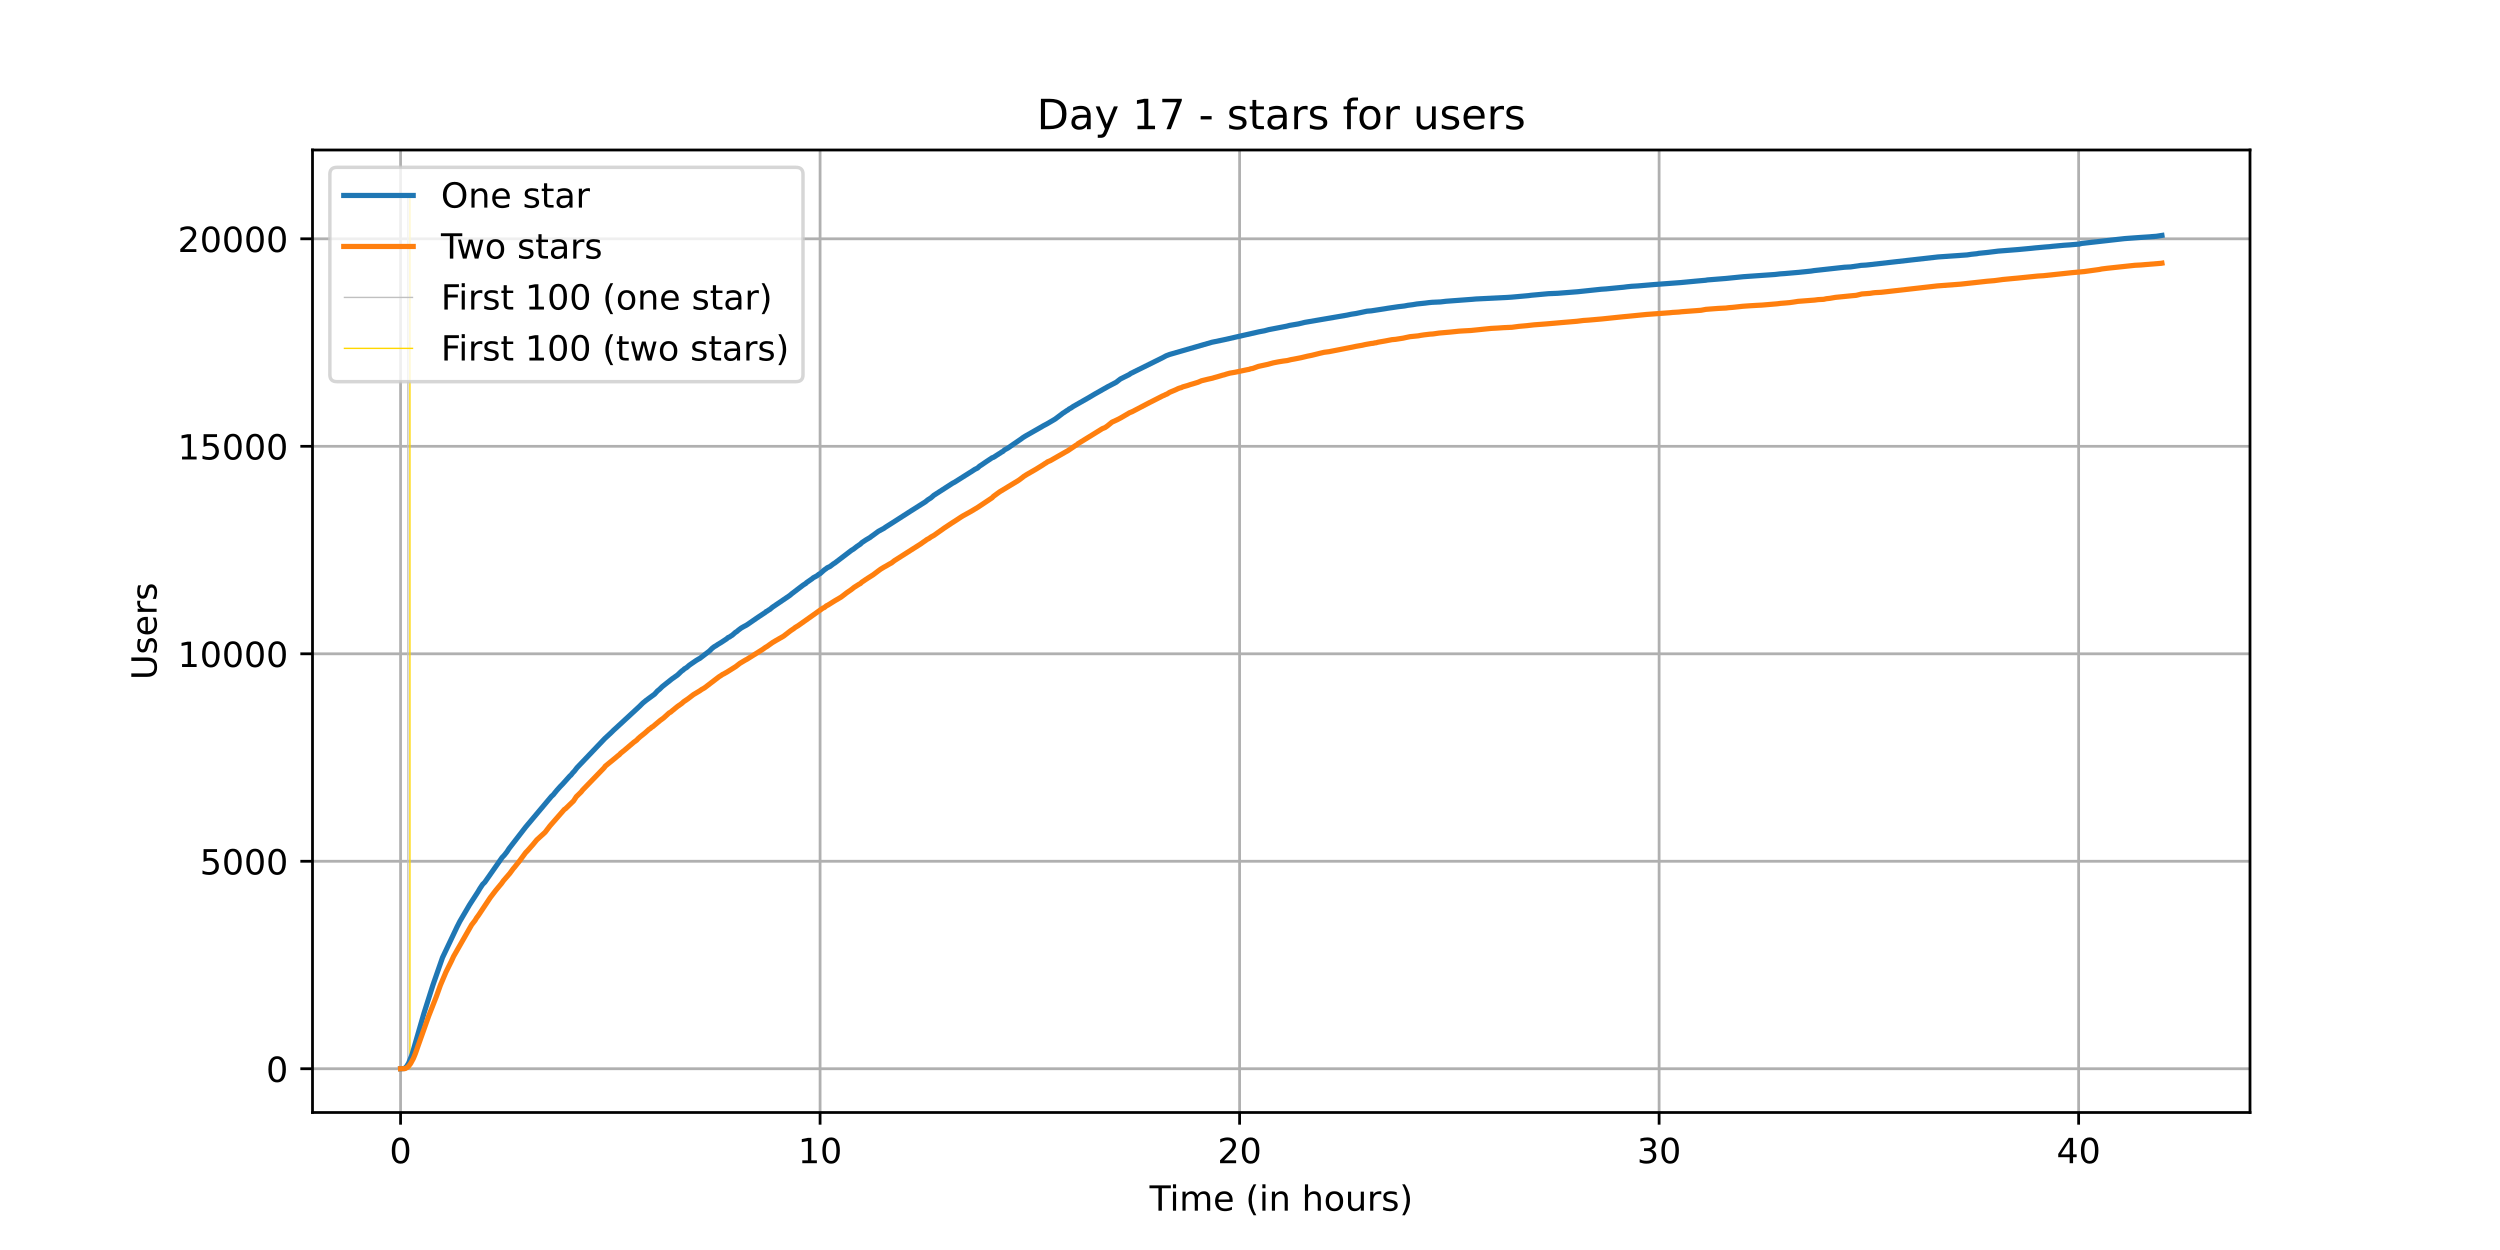 <?xml version="1.0" encoding="utf-8" standalone="no"?>
<!DOCTYPE svg PUBLIC "-//W3C//DTD SVG 1.1//EN"
  "http://www.w3.org/Graphics/SVG/1.1/DTD/svg11.dtd">
<!-- Created with matplotlib (https://matplotlib.org/) -->
<svg height="360pt" version="1.1" viewBox="0 0 720 360" width="720pt" xmlns="http://www.w3.org/2000/svg" xmlns:xlink="http://www.w3.org/1999/xlink">
 <defs>
  <style type="text/css">*{stroke-linecap:butt;stroke-linejoin:round;}</style>
 </defs>
 <g id="figure_1">
  <g id="patch_1">
   <path d="M 0 360 
L 720 360 
L 720 0 
L 0 0 
z
" style="fill:#ffffff;"/>
  </g>
  <g id="axes_1">
   <g id="patch_2">
    <path d="M 90 320.4 
L 648 320.4 
L 648 43.2 
L 90 43.2 
z
" style="fill:#ffffff;"/>
   </g>
   <g id="matplotlib.axis_1">
    <g id="xtick_1">
     <g id="line2d_1">
      <path clip-path="url(#p21f3f05544)" d="M 115.364 320.4 
L 115.364 43.2 
" style="fill:none;stroke:#b0b0b0;stroke-linecap:square;stroke-width:0.8;"/>
     </g>
     <g id="line2d_2">
      <defs>
       <path d="M 0 0 
L 0 3.5 
" id="md03b1f7cbf" style="stroke:#000000;stroke-width:0.8;"/>
      </defs>
      <g>
       <use style="stroke:#000000;stroke-width:0.8;" x="115.364" xlink:href="#md03b1f7cbf" y="320.4"/>
      </g>
     </g>
     <g id="text_1">
      <!-- 0 -->
      <g transform="translate(112.182 334.998)scale(0.1 -0.1)">
       <defs>
        <path d="M 31.781 66.406 
Q 24.172 66.406 20.328 58.906 
Q 16.5 51.422 16.5 36.375 
Q 16.5 21.391 20.328 13.891 
Q 24.172 6.391 31.781 6.391 
Q 39.453 6.391 43.281 13.891 
Q 47.125 21.391 47.125 36.375 
Q 47.125 51.422 43.281 58.906 
Q 39.453 66.406 31.781 66.406 
z
M 31.781 74.219 
Q 44.047 74.219 50.516 64.516 
Q 56.984 54.828 56.984 36.375 
Q 56.984 17.969 50.516 8.266 
Q 44.047 -1.422 31.781 -1.422 
Q 19.531 -1.422 13.062 8.266 
Q 6.594 17.969 6.594 36.375 
Q 6.594 54.828 13.062 64.516 
Q 19.531 74.219 31.781 74.219 
z
" id="DejaVuSans-48"/>
       </defs>
       <use xlink:href="#DejaVuSans-48"/>
      </g>
     </g>
    </g>
    <g id="xtick_2">
     <g id="line2d_3">
      <path clip-path="url(#p21f3f05544)" d="M 236.184 320.4 
L 236.184 43.2 
" style="fill:none;stroke:#b0b0b0;stroke-linecap:square;stroke-width:0.8;"/>
     </g>
     <g id="line2d_4">
      <g>
       <use style="stroke:#000000;stroke-width:0.8;" x="236.184" xlink:href="#md03b1f7cbf" y="320.4"/>
      </g>
     </g>
     <g id="text_2">
      <!-- 10 -->
      <g transform="translate(229.821 334.998)scale(0.1 -0.1)">
       <defs>
        <path d="M 12.406 8.297 
L 28.516 8.297 
L 28.516 63.922 
L 10.984 60.406 
L 10.984 69.391 
L 28.422 72.906 
L 38.281 72.906 
L 38.281 8.297 
L 54.391 8.297 
L 54.391 0 
L 12.406 0 
z
" id="DejaVuSans-49"/>
       </defs>
       <use xlink:href="#DejaVuSans-49"/>
       <use x="63.623" xlink:href="#DejaVuSans-48"/>
      </g>
     </g>
    </g>
    <g id="xtick_3">
     <g id="line2d_5">
      <path clip-path="url(#p21f3f05544)" d="M 357.004 320.4 
L 357.004 43.2 
" style="fill:none;stroke:#b0b0b0;stroke-linecap:square;stroke-width:0.8;"/>
     </g>
     <g id="line2d_6">
      <g>
       <use style="stroke:#000000;stroke-width:0.8;" x="357.004" xlink:href="#md03b1f7cbf" y="320.4"/>
      </g>
     </g>
     <g id="text_3">
      <!-- 20 -->
      <g transform="translate(350.641 334.998)scale(0.1 -0.1)">
       <defs>
        <path d="M 19.188 8.297 
L 53.609 8.297 
L 53.609 0 
L 7.328 0 
L 7.328 8.297 
Q 12.938 14.109 22.625 23.891 
Q 32.328 33.688 34.812 36.531 
Q 39.547 41.844 41.422 45.531 
Q 43.312 49.219 43.312 52.781 
Q 43.312 58.594 39.234 62.25 
Q 35.156 65.922 28.609 65.922 
Q 23.969 65.922 18.812 64.312 
Q 13.672 62.703 7.812 59.422 
L 7.812 69.391 
Q 13.766 71.781 18.938 73 
Q 24.125 74.219 28.422 74.219 
Q 39.75 74.219 46.484 68.547 
Q 53.219 62.891 53.219 53.422 
Q 53.219 48.922 51.531 44.891 
Q 49.859 40.875 45.406 35.406 
Q 44.188 33.984 37.641 27.219 
Q 31.109 20.453 19.188 8.297 
z
" id="DejaVuSans-50"/>
       </defs>
       <use xlink:href="#DejaVuSans-50"/>
       <use x="63.623" xlink:href="#DejaVuSans-48"/>
      </g>
     </g>
    </g>
    <g id="xtick_4">
     <g id="line2d_7">
      <path clip-path="url(#p21f3f05544)" d="M 477.824 320.4 
L 477.824 43.2 
" style="fill:none;stroke:#b0b0b0;stroke-linecap:square;stroke-width:0.8;"/>
     </g>
     <g id="line2d_8">
      <g>
       <use style="stroke:#000000;stroke-width:0.8;" x="477.824" xlink:href="#md03b1f7cbf" y="320.4"/>
      </g>
     </g>
     <g id="text_4">
      <!-- 30 -->
      <g transform="translate(471.461 334.998)scale(0.1 -0.1)">
       <defs>
        <path d="M 40.578 39.312 
Q 47.656 37.797 51.625 33 
Q 55.609 28.219 55.609 21.188 
Q 55.609 10.406 48.188 4.484 
Q 40.766 -1.422 27.094 -1.422 
Q 22.516 -1.422 17.656 -0.516 
Q 12.797 0.391 7.625 2.203 
L 7.625 11.719 
Q 11.719 9.328 16.594 8.109 
Q 21.484 6.891 26.812 6.891 
Q 36.078 6.891 40.938 10.547 
Q 45.797 14.203 45.797 21.188 
Q 45.797 27.641 41.281 31.266 
Q 36.766 34.906 28.719 34.906 
L 20.219 34.906 
L 20.219 43.016 
L 29.109 43.016 
Q 36.375 43.016 40.234 45.922 
Q 44.094 48.828 44.094 54.297 
Q 44.094 59.906 40.109 62.906 
Q 36.141 65.922 28.719 65.922 
Q 24.656 65.922 20.016 65.031 
Q 15.375 64.156 9.812 62.312 
L 9.812 71.094 
Q 15.438 72.656 20.344 73.438 
Q 25.25 74.219 29.594 74.219 
Q 40.828 74.219 47.359 69.109 
Q 53.906 64.016 53.906 55.328 
Q 53.906 49.266 50.438 45.094 
Q 46.969 40.922 40.578 39.312 
z
" id="DejaVuSans-51"/>
       </defs>
       <use xlink:href="#DejaVuSans-51"/>
       <use x="63.623" xlink:href="#DejaVuSans-48"/>
      </g>
     </g>
    </g>
    <g id="xtick_5">
     <g id="line2d_9">
      <path clip-path="url(#p21f3f05544)" d="M 598.644 320.4 
L 598.644 43.2 
" style="fill:none;stroke:#b0b0b0;stroke-linecap:square;stroke-width:0.8;"/>
     </g>
     <g id="line2d_10">
      <g>
       <use style="stroke:#000000;stroke-width:0.8;" x="598.644" xlink:href="#md03b1f7cbf" y="320.4"/>
      </g>
     </g>
     <g id="text_5">
      <!-- 40 -->
      <g transform="translate(592.281 334.998)scale(0.1 -0.1)">
       <defs>
        <path d="M 37.797 64.312 
L 12.891 25.391 
L 37.797 25.391 
z
M 35.203 72.906 
L 47.609 72.906 
L 47.609 25.391 
L 58.016 25.391 
L 58.016 17.188 
L 47.609 17.188 
L 47.609 0 
L 37.797 0 
L 37.797 17.188 
L 4.891 17.188 
L 4.891 26.703 
z
" id="DejaVuSans-52"/>
       </defs>
       <use xlink:href="#DejaVuSans-52"/>
       <use x="63.623" xlink:href="#DejaVuSans-48"/>
      </g>
     </g>
    </g>
    <g id="text_6">
     <!-- Time (in hours) -->
     <g transform="translate(331.072 348.677)scale(0.1 -0.1)">
      <defs>
       <path d="M -0.297 72.906 
L 61.375 72.906 
L 61.375 64.594 
L 35.5 64.594 
L 35.5 0 
L 25.594 0 
L 25.594 64.594 
L -0.297 64.594 
z
" id="DejaVuSans-84"/>
       <path d="M 9.422 54.688 
L 18.406 54.688 
L 18.406 0 
L 9.422 0 
z
M 9.422 75.984 
L 18.406 75.984 
L 18.406 64.594 
L 9.422 64.594 
z
" id="DejaVuSans-105"/>
       <path d="M 52 44.188 
Q 55.375 50.25 60.062 53.125 
Q 64.75 56 71.094 56 
Q 79.641 56 84.281 50.016 
Q 88.922 44.047 88.922 33.016 
L 88.922 0 
L 79.891 0 
L 79.891 32.719 
Q 79.891 40.578 77.094 44.375 
Q 74.312 48.188 68.609 48.188 
Q 61.625 48.188 57.562 43.547 
Q 53.516 38.922 53.516 30.906 
L 53.516 0 
L 44.484 0 
L 44.484 32.719 
Q 44.484 40.625 41.703 44.406 
Q 38.922 48.188 33.109 48.188 
Q 26.219 48.188 22.156 43.531 
Q 18.109 38.875 18.109 30.906 
L 18.109 0 
L 9.078 0 
L 9.078 54.688 
L 18.109 54.688 
L 18.109 46.188 
Q 21.188 51.219 25.484 53.609 
Q 29.781 56 35.688 56 
Q 41.656 56 45.828 52.969 
Q 50 49.953 52 44.188 
z
" id="DejaVuSans-109"/>
       <path d="M 56.203 29.594 
L 56.203 25.203 
L 14.891 25.203 
Q 15.484 15.922 20.484 11.062 
Q 25.484 6.203 34.422 6.203 
Q 39.594 6.203 44.453 7.469 
Q 49.312 8.734 54.109 11.281 
L 54.109 2.781 
Q 49.266 0.734 44.188 -0.344 
Q 39.109 -1.422 33.891 -1.422 
Q 20.797 -1.422 13.156 6.188 
Q 5.516 13.812 5.516 26.812 
Q 5.516 40.234 12.766 48.109 
Q 20.016 56 32.328 56 
Q 43.359 56 49.781 48.891 
Q 56.203 41.797 56.203 29.594 
z
M 47.219 32.234 
Q 47.125 39.594 43.094 43.984 
Q 39.062 48.391 32.422 48.391 
Q 24.906 48.391 20.391 44.141 
Q 15.875 39.891 15.188 32.172 
z
" id="DejaVuSans-101"/>
       <path id="DejaVuSans-32"/>
       <path d="M 31 75.875 
Q 24.469 64.656 21.281 53.656 
Q 18.109 42.672 18.109 31.391 
Q 18.109 20.125 21.312 9.062 
Q 24.516 -2 31 -13.188 
L 23.188 -13.188 
Q 15.875 -1.703 12.234 9.375 
Q 8.594 20.453 8.594 31.391 
Q 8.594 42.281 12.203 53.312 
Q 15.828 64.359 23.188 75.875 
z
" id="DejaVuSans-40"/>
       <path d="M 54.891 33.016 
L 54.891 0 
L 45.906 0 
L 45.906 32.719 
Q 45.906 40.484 42.875 44.328 
Q 39.844 48.188 33.797 48.188 
Q 26.516 48.188 22.312 43.547 
Q 18.109 38.922 18.109 30.906 
L 18.109 0 
L 9.078 0 
L 9.078 54.688 
L 18.109 54.688 
L 18.109 46.188 
Q 21.344 51.125 25.703 53.562 
Q 30.078 56 35.797 56 
Q 45.219 56 50.047 50.172 
Q 54.891 44.344 54.891 33.016 
z
" id="DejaVuSans-110"/>
       <path d="M 54.891 33.016 
L 54.891 0 
L 45.906 0 
L 45.906 32.719 
Q 45.906 40.484 42.875 44.328 
Q 39.844 48.188 33.797 48.188 
Q 26.516 48.188 22.312 43.547 
Q 18.109 38.922 18.109 30.906 
L 18.109 0 
L 9.078 0 
L 9.078 75.984 
L 18.109 75.984 
L 18.109 46.188 
Q 21.344 51.125 25.703 53.562 
Q 30.078 56 35.797 56 
Q 45.219 56 50.047 50.172 
Q 54.891 44.344 54.891 33.016 
z
" id="DejaVuSans-104"/>
       <path d="M 30.609 48.391 
Q 23.391 48.391 19.188 42.75 
Q 14.984 37.109 14.984 27.297 
Q 14.984 17.484 19.156 11.844 
Q 23.344 6.203 30.609 6.203 
Q 37.797 6.203 41.984 11.859 
Q 46.188 17.531 46.188 27.297 
Q 46.188 37.016 41.984 42.703 
Q 37.797 48.391 30.609 48.391 
z
M 30.609 56 
Q 42.328 56 49.016 48.375 
Q 55.719 40.766 55.719 27.297 
Q 55.719 13.875 49.016 6.219 
Q 42.328 -1.422 30.609 -1.422 
Q 18.844 -1.422 12.172 6.219 
Q 5.516 13.875 5.516 27.297 
Q 5.516 40.766 12.172 48.375 
Q 18.844 56 30.609 56 
z
" id="DejaVuSans-111"/>
       <path d="M 8.5 21.578 
L 8.5 54.688 
L 17.484 54.688 
L 17.484 21.922 
Q 17.484 14.156 20.5 10.266 
Q 23.531 6.391 29.594 6.391 
Q 36.859 6.391 41.078 11.031 
Q 45.312 15.672 45.312 23.688 
L 45.312 54.688 
L 54.297 54.688 
L 54.297 0 
L 45.312 0 
L 45.312 8.406 
Q 42.047 3.422 37.719 1 
Q 33.406 -1.422 27.688 -1.422 
Q 18.266 -1.422 13.375 4.438 
Q 8.5 10.297 8.5 21.578 
z
M 31.109 56 
z
" id="DejaVuSans-117"/>
       <path d="M 41.109 46.297 
Q 39.594 47.172 37.812 47.578 
Q 36.031 48 33.891 48 
Q 26.266 48 22.188 43.047 
Q 18.109 38.094 18.109 28.812 
L 18.109 0 
L 9.078 0 
L 9.078 54.688 
L 18.109 54.688 
L 18.109 46.188 
Q 20.953 51.172 25.484 53.578 
Q 30.031 56 36.531 56 
Q 37.453 56 38.578 55.875 
Q 39.703 55.766 41.062 55.516 
z
" id="DejaVuSans-114"/>
       <path d="M 44.281 53.078 
L 44.281 44.578 
Q 40.484 46.531 36.375 47.5 
Q 32.281 48.484 27.875 48.484 
Q 21.188 48.484 17.844 46.438 
Q 14.5 44.391 14.5 40.281 
Q 14.5 37.156 16.891 35.375 
Q 19.281 33.594 26.516 31.984 
L 29.594 31.297 
Q 39.156 29.25 43.188 25.516 
Q 47.219 21.781 47.219 15.094 
Q 47.219 7.469 41.188 3.016 
Q 35.156 -1.422 24.609 -1.422 
Q 20.219 -1.422 15.453 -0.562 
Q 10.688 0.297 5.422 2 
L 5.422 11.281 
Q 10.406 8.688 15.234 7.391 
Q 20.062 6.109 24.812 6.109 
Q 31.156 6.109 34.562 8.281 
Q 37.984 10.453 37.984 14.406 
Q 37.984 18.062 35.516 20.016 
Q 33.062 21.969 24.703 23.781 
L 21.578 24.516 
Q 13.234 26.266 9.516 29.906 
Q 5.812 33.547 5.812 39.891 
Q 5.812 47.609 11.281 51.797 
Q 16.75 56 26.812 56 
Q 31.781 56 36.172 55.266 
Q 40.578 54.547 44.281 53.078 
z
" id="DejaVuSans-115"/>
       <path d="M 8.016 75.875 
L 15.828 75.875 
Q 23.141 64.359 26.781 53.312 
Q 30.422 42.281 30.422 31.391 
Q 30.422 20.453 26.781 9.375 
Q 23.141 -1.703 15.828 -13.188 
L 8.016 -13.188 
Q 14.5 -2 17.703 9.062 
Q 20.906 20.125 20.906 31.391 
Q 20.906 42.672 17.703 53.656 
Q 14.5 64.656 8.016 75.875 
z
" id="DejaVuSans-41"/>
      </defs>
      <use xlink:href="#DejaVuSans-84"/>
      <use x="57.959" xlink:href="#DejaVuSans-105"/>
      <use x="85.742" xlink:href="#DejaVuSans-109"/>
      <use x="183.154" xlink:href="#DejaVuSans-101"/>
      <use x="244.678" xlink:href="#DejaVuSans-32"/>
      <use x="276.465" xlink:href="#DejaVuSans-40"/>
      <use x="315.479" xlink:href="#DejaVuSans-105"/>
      <use x="343.262" xlink:href="#DejaVuSans-110"/>
      <use x="406.641" xlink:href="#DejaVuSans-32"/>
      <use x="438.428" xlink:href="#DejaVuSans-104"/>
      <use x="501.807" xlink:href="#DejaVuSans-111"/>
      <use x="562.988" xlink:href="#DejaVuSans-117"/>
      <use x="626.367" xlink:href="#DejaVuSans-114"/>
      <use x="667.48" xlink:href="#DejaVuSans-115"/>
      <use x="719.58" xlink:href="#DejaVuSans-41"/>
     </g>
    </g>
   </g>
   <g id="matplotlib.axis_2">
    <g id="ytick_1">
     <g id="line2d_11">
      <path clip-path="url(#p21f3f05544)" d="M 90 307.8 
L 648 307.8 
" style="fill:none;stroke:#b0b0b0;stroke-linecap:square;stroke-width:0.8;"/>
     </g>
     <g id="line2d_12">
      <defs>
       <path d="M 0 0 
L -3.5 0 
" id="m6886c60eb1" style="stroke:#000000;stroke-width:0.8;"/>
      </defs>
      <g>
       <use style="stroke:#000000;stroke-width:0.8;" x="90" xlink:href="#m6886c60eb1" y="307.8"/>
      </g>
     </g>
     <g id="text_7">
      <!-- 0 -->
      <g transform="translate(76.638 311.599)scale(0.1 -0.1)">
       <use xlink:href="#DejaVuSans-48"/>
      </g>
     </g>
    </g>
    <g id="ytick_2">
     <g id="line2d_13">
      <path clip-path="url(#p21f3f05544)" d="M 90 248.045 
L 648 248.045 
" style="fill:none;stroke:#b0b0b0;stroke-linecap:square;stroke-width:0.8;"/>
     </g>
     <g id="line2d_14">
      <g>
       <use style="stroke:#000000;stroke-width:0.8;" x="90" xlink:href="#m6886c60eb1" y="248.045"/>
      </g>
     </g>
     <g id="text_8">
      <!-- 5000 -->
      <g transform="translate(57.55 251.844)scale(0.1 -0.1)">
       <defs>
        <path d="M 10.797 72.906 
L 49.516 72.906 
L 49.516 64.594 
L 19.828 64.594 
L 19.828 46.734 
Q 21.969 47.469 24.109 47.828 
Q 26.266 48.188 28.422 48.188 
Q 40.625 48.188 47.75 41.5 
Q 54.891 34.812 54.891 23.391 
Q 54.891 11.625 47.562 5.094 
Q 40.234 -1.422 26.906 -1.422 
Q 22.312 -1.422 17.547 -0.641 
Q 12.797 0.141 7.719 1.703 
L 7.719 11.625 
Q 12.109 9.234 16.797 8.062 
Q 21.484 6.891 26.703 6.891 
Q 35.156 6.891 40.078 11.328 
Q 45.016 15.766 45.016 23.391 
Q 45.016 31 40.078 35.438 
Q 35.156 39.891 26.703 39.891 
Q 22.75 39.891 18.812 39.016 
Q 14.891 38.141 10.797 36.281 
z
" id="DejaVuSans-53"/>
       </defs>
       <use xlink:href="#DejaVuSans-53"/>
       <use x="63.623" xlink:href="#DejaVuSans-48"/>
       <use x="127.246" xlink:href="#DejaVuSans-48"/>
       <use x="190.869" xlink:href="#DejaVuSans-48"/>
      </g>
     </g>
    </g>
    <g id="ytick_3">
     <g id="line2d_15">
      <path clip-path="url(#p21f3f05544)" d="M 90 188.29 
L 648 188.29 
" style="fill:none;stroke:#b0b0b0;stroke-linecap:square;stroke-width:0.8;"/>
     </g>
     <g id="line2d_16">
      <g>
       <use style="stroke:#000000;stroke-width:0.8;" x="90" xlink:href="#m6886c60eb1" y="188.29"/>
      </g>
     </g>
     <g id="text_9">
      <!-- 10000 -->
      <g transform="translate(51.188 192.089)scale(0.1 -0.1)">
       <use xlink:href="#DejaVuSans-49"/>
       <use x="63.623" xlink:href="#DejaVuSans-48"/>
       <use x="127.246" xlink:href="#DejaVuSans-48"/>
       <use x="190.869" xlink:href="#DejaVuSans-48"/>
       <use x="254.492" xlink:href="#DejaVuSans-48"/>
      </g>
     </g>
    </g>
    <g id="ytick_4">
     <g id="line2d_17">
      <path clip-path="url(#p21f3f05544)" d="M 90 128.535 
L 648 128.535 
" style="fill:none;stroke:#b0b0b0;stroke-linecap:square;stroke-width:0.8;"/>
     </g>
     <g id="line2d_18">
      <g>
       <use style="stroke:#000000;stroke-width:0.8;" x="90" xlink:href="#m6886c60eb1" y="128.535"/>
      </g>
     </g>
     <g id="text_10">
      <!-- 15000 -->
      <g transform="translate(51.188 132.334)scale(0.1 -0.1)">
       <use xlink:href="#DejaVuSans-49"/>
       <use x="63.623" xlink:href="#DejaVuSans-53"/>
       <use x="127.246" xlink:href="#DejaVuSans-48"/>
       <use x="190.869" xlink:href="#DejaVuSans-48"/>
       <use x="254.492" xlink:href="#DejaVuSans-48"/>
      </g>
     </g>
    </g>
    <g id="ytick_5">
     <g id="line2d_19">
      <path clip-path="url(#p21f3f05544)" d="M 90 68.78 
L 648 68.78 
" style="fill:none;stroke:#b0b0b0;stroke-linecap:square;stroke-width:0.8;"/>
     </g>
     <g id="line2d_20">
      <g>
       <use style="stroke:#000000;stroke-width:0.8;" x="90" xlink:href="#m6886c60eb1" y="68.78"/>
      </g>
     </g>
     <g id="text_11">
      <!-- 20000 -->
      <g transform="translate(51.188 72.579)scale(0.1 -0.1)">
       <use xlink:href="#DejaVuSans-50"/>
       <use x="63.623" xlink:href="#DejaVuSans-48"/>
       <use x="127.246" xlink:href="#DejaVuSans-48"/>
       <use x="190.869" xlink:href="#DejaVuSans-48"/>
       <use x="254.492" xlink:href="#DejaVuSans-48"/>
      </g>
     </g>
    </g>
    <g id="text_12">
     <!-- Users -->
     <g transform="translate(45.108 195.801)rotate(-90)scale(0.1 -0.1)">
      <defs>
       <path d="M 8.688 72.906 
L 18.609 72.906 
L 18.609 28.609 
Q 18.609 16.891 22.844 11.734 
Q 27.094 6.594 36.625 6.594 
Q 46.094 6.594 50.344 11.734 
Q 54.594 16.891 54.594 28.609 
L 54.594 72.906 
L 64.5 72.906 
L 64.5 27.391 
Q 64.5 13.141 57.438 5.859 
Q 50.391 -1.422 36.625 -1.422 
Q 22.797 -1.422 15.734 5.859 
Q 8.688 13.141 8.688 27.391 
z
" id="DejaVuSans-85"/>
      </defs>
      <use xlink:href="#DejaVuSans-85"/>
      <use x="73.193" xlink:href="#DejaVuSans-115"/>
      <use x="125.293" xlink:href="#DejaVuSans-101"/>
      <use x="186.816" xlink:href="#DejaVuSans-114"/>
      <use x="227.93" xlink:href="#DejaVuSans-115"/>
     </g>
    </g>
   </g>
   <g id="LineCollection_1">
    <path clip-path="url(#p21f3f05544)" d="M 117.461 307.8 
L 117.461 55.8 
" style="fill:none;stroke:#c0c0c0;stroke-width:0.4;"/>
   </g>
   <g id="LineCollection_2">
    <path clip-path="url(#p21f3f05544)" d="M 118.059 307.8 
L 118.059 55.8 
" style="fill:none;stroke:#ffd700;stroke-width:0.4;"/>
   </g>
   <g id="line2d_21">
    <path clip-path="url(#p21f3f05544)" d="M 115.364 307.8 
L 116.464 307.74 
L 117.062 307.179 
L 117.663 306.222 
L 118.659 303.737 
L 122.052 291.977 
L 122.65 290.089 
L 124.647 283.802 
L 127.442 275.783 
L 131.631 266.94 
L 132.429 265.374 
L 133.228 264 
L 135.225 260.594 
L 137.618 256.901 
L 138.215 255.885 
L 139.018 254.678 
L 139.615 254.092 
L 144.612 246.946 
L 145.21 246.324 
L 146.012 245.308 
L 146.609 244.376 
L 151.405 238.173 
L 158.795 229.378 
L 159.396 228.828 
L 159.792 228.314 
L 160.393 227.585 
L 161.389 226.473 
L 161.99 225.864 
L 164.185 223.414 
L 164.383 223.294 
L 164.98 222.53 
L 165.38 222.135 
L 166.179 221.095 
L 174.163 212.718 
L 175.958 211.057 
L 176.757 210.268 
L 177.354 209.73 
L 184.14 203.468 
L 185.137 202.476 
L 186.134 201.663 
L 188.53 199.906 
L 189.326 199.01 
L 189.926 198.532 
L 190.725 197.755 
L 193.521 195.532 
L 195.118 194.409 
L 195.716 193.835 
L 196.115 193.453 
L 196.514 193.118 
L 196.712 193.011 
L 197.112 192.616 
L 197.713 192.282 
L 198.511 191.588 
L 199.109 191.17 
L 200.505 190.214 
L 201.304 189.736 
L 201.502 189.652 
L 201.901 189.342 
L 204.297 187.513 
L 205.096 186.712 
L 205.693 186.258 
L 206.291 185.912 
L 206.69 185.625 
L 207.69 185.027 
L 209.284 183.976 
L 209.684 183.617 
L 210.083 183.462 
L 210.483 183.175 
L 210.882 182.936 
L 211.879 182.052 
L 212.08 181.98 
L 212.677 181.466 
L 213.476 180.868 
L 214.275 180.414 
L 214.872 180.104 
L 215.272 179.853 
L 217.866 178.06 
L 218.467 177.654 
L 220.46 176.339 
L 220.662 176.112 
L 220.86 176.064 
L 221.46 175.634 
L 221.658 175.562 
L 222.457 174.881 
L 223.655 174.068 
L 227.444 171.499 
L 228.045 170.985 
L 231.237 168.559 
L 231.834 168.165 
L 232.035 168.069 
L 232.233 167.83 
L 233.834 166.718 
L 234.234 166.384 
L 235.23 165.858 
L 235.828 165.392 
L 236.227 165.177 
L 237.425 164.113 
L 237.825 163.85 
L 238.224 163.528 
L 239.023 163.157 
L 240.02 162.392 
L 240.419 162.153 
L 244.01 159.416 
L 245.208 158.496 
L 245.809 158.138 
L 246.806 157.361 
L 247.802 156.692 
L 248.202 156.285 
L 249.4 155.484 
L 250.598 154.779 
L 250.997 154.457 
L 251.397 154.182 
L 252.991 153.011 
L 254.589 152.15 
L 254.988 151.851 
L 256.183 151.098 
L 256.783 150.716 
L 262.371 147.131 
L 266.56 144.49 
L 267.161 143.988 
L 268.157 143.342 
L 268.956 142.637 
L 274.343 139.171 
L 274.94 138.861 
L 279.333 136.088 
L 279.732 135.849 
L 280.729 135.192 
L 281.528 134.797 
L 282.125 134.248 
L 282.726 133.865 
L 284.122 132.909 
L 285.119 132.252 
L 285.72 131.845 
L 286.119 131.714 
L 287.717 130.686 
L 288.119 130.447 
L 288.519 130.148 
L 288.717 130.101 
L 289.318 129.563 
L 290.314 129.025 
L 291.912 127.902 
L 292.311 127.639 
L 292.711 127.364 
L 294.107 126.408 
L 294.506 126.097 
L 295.107 125.715 
L 295.506 125.476 
L 300.094 122.858 
L 300.493 122.619 
L 301.494 122.093 
L 303.494 120.922 
L 303.89 120.683 
L 305.689 119.333 
L 306.088 119.01 
L 306.487 118.771 
L 307.283 118.221 
L 307.484 118.138 
L 307.884 117.803 
L 308.481 117.48 
L 309.082 117.062 
L 313.471 114.564 
L 315.267 113.501 
L 319.059 111.349 
L 320.459 110.62 
L 321.456 110.095 
L 322.654 109.162 
L 325.258 107.848 
L 325.658 107.549 
L 326.057 107.37 
L 326.856 106.963 
L 334.84 103.008 
L 335.84 102.47 
L 336.84 102.087 
L 349.013 98.574 
L 352.406 97.869 
L 362.585 95.562 
L 364.179 95.263 
L 365.377 94.941 
L 370.566 93.937 
L 371.364 93.722 
L 372.361 93.554 
L 373.959 93.28 
L 375.754 92.849 
L 387.927 90.758 
L 388.924 90.543 
L 389.323 90.471 
L 390.521 90.292 
L 393.713 89.623 
L 394.911 89.527 
L 398.703 88.941 
L 399.7 88.774 
L 402.694 88.332 
L 404.489 88.117 
L 405.486 87.925 
L 406.882 87.746 
L 408.08 87.543 
L 410.473 87.292 
L 411.473 87.161 
L 412.47 87.065 
L 414.863 86.957 
L 416.46 86.766 
L 422.847 86.288 
L 423.844 86.216 
L 425.042 86.109 
L 434.02 85.667 
L 435.419 85.571 
L 436.614 85.464 
L 440.208 85.141 
L 441.004 85.033 
L 442.202 84.926 
L 445.994 84.579 
L 448.588 84.472 
L 454.374 84.018 
L 461.16 83.3 
L 462.557 83.205 
L 466.745 82.799 
L 467.544 82.727 
L 468.544 82.595 
L 469.94 82.452 
L 471.736 82.344 
L 475.528 82.022 
L 476.525 81.938 
L 484.113 81.376 
L 488.503 80.958 
L 491.298 80.707 
L 491.694 80.623 
L 497.084 80.193 
L 502.071 79.691 
L 511.25 79.046 
L 512.647 78.879 
L 514.046 78.783 
L 517.04 78.52 
L 518.036 78.436 
L 519.433 78.293 
L 521.628 78.066 
L 522.426 77.934 
L 531.206 76.966 
L 533.001 76.871 
L 535.995 76.429 
L 537.395 76.345 
L 538.19 76.261 
L 558.149 74.003 
L 566.529 73.417 
L 567.727 73.238 
L 569.325 73.07 
L 569.922 72.951 
L 572.318 72.712 
L 575.517 72.317 
L 581.306 71.863 
L 585.098 71.505 
L 586.098 71.397 
L 589.293 71.11 
L 590.29 71.039 
L 591.089 70.943 
L 594.482 70.632 
L 596.079 70.525 
L 598.875 70.286 
L 599.476 70.118 
L 611.857 68.72 
L 613.253 68.613 
L 621.039 68.051 
L 622.636 67.8 
L 622.636 67.8 
" style="fill:none;stroke:#1f77b4;stroke-linecap:square;stroke-width:1.5;"/>
   </g>
   <g id="line2d_22">
    <path clip-path="url(#p21f3f05544)" d="M 115.364 307.8 
L 116.662 307.752 
L 117.263 307.43 
L 117.663 307.071 
L 118.26 306.294 
L 119.059 304.824 
L 119.656 303.354 
L 120.455 301.072 
L 123.449 292.646 
L 125.647 287.053 
L 126.842 283.719 
L 128.439 279.954 
L 130.037 276.739 
L 130.634 275.437 
L 135.822 266.366 
L 136.819 265.075 
L 137.219 264.394 
L 137.816 263.581 
L 141.216 258.478 
L 142.813 256.387 
L 144.015 254.941 
L 144.411 254.475 
L 145.012 253.626 
L 146.807 251.559 
L 147.811 250.184 
L 148.21 249.73 
L 149.606 247.973 
L 151.405 245.535 
L 152.002 244.926 
L 153.6 243.097 
L 154.597 241.878 
L 156.993 239.691 
L 158.396 237.851 
L 162.587 233.058 
L 162.785 232.987 
L 165.182 230.668 
L 165.98 229.437 
L 167.377 228.075 
L 167.776 227.549 
L 173.961 221.155 
L 174.361 220.617 
L 177.354 218.179 
L 177.952 217.666 
L 178.351 217.379 
L 178.75 216.937 
L 179.949 215.969 
L 182.543 213.758 
L 183.342 213.184 
L 183.741 212.754 
L 184.338 212.216 
L 185.335 211.427 
L 185.735 211.104 
L 186.933 210.029 
L 187.332 209.778 
L 187.731 209.395 
L 187.929 209.336 
L 190.124 207.495 
L 191.124 206.766 
L 192.719 205.308 
L 193.121 205.105 
L 193.521 204.758 
L 195.118 203.456 
L 196.316 202.619 
L 196.914 202.081 
L 198.112 201.269 
L 199.706 200.05 
L 201.502 198.974 
L 202.102 198.556 
L 202.901 198.102 
L 207.089 194.899 
L 207.69 194.528 
L 208.086 194.242 
L 208.486 194.062 
L 208.885 193.823 
L 209.284 193.608 
L 211.879 191.983 
L 213.077 191.051 
L 214.674 190.095 
L 215.074 189.891 
L 219.661 187.011 
L 220.46 186.438 
L 220.86 186.211 
L 222.457 185.075 
L 223.454 184.478 
L 225.649 183.223 
L 227.646 181.681 
L 228.642 181.012 
L 229.042 180.689 
L 229.841 180.211 
L 237.026 175.12 
L 237.425 174.965 
L 238.023 174.463 
L 238.422 174.283 
L 238.822 174.032 
L 240.419 173.029 
L 242.215 171.977 
L 242.812 171.523 
L 243.413 171.057 
L 243.812 170.746 
L 245.208 169.778 
L 246.007 169.144 
L 247.403 168.26 
L 247.802 168.057 
L 248.202 167.663 
L 248.803 167.268 
L 249.199 166.993 
L 249.997 166.467 
L 251.397 165.583 
L 251.994 165.141 
L 252.991 164.388 
L 253.592 163.946 
L 254.589 163.336 
L 255.186 163.014 
L 256.183 162.428 
L 256.783 162.105 
L 257.582 161.472 
L 262.371 158.424 
L 265.164 156.656 
L 265.962 156.082 
L 266.362 155.819 
L 266.959 155.377 
L 267.557 155.066 
L 268.157 154.636 
L 268.956 154.194 
L 271.946 152.078 
L 274.145 150.62 
L 275.141 149.987 
L 276.739 148.935 
L 277.336 148.565 
L 279.732 147.238 
L 281.726 146.031 
L 285.72 143.366 
L 286.119 142.948 
L 287.317 142.064 
L 287.915 141.633 
L 293.308 138.371 
L 293.909 137.94 
L 294.905 137.164 
L 295.704 136.662 
L 298.299 135.168 
L 299.497 134.427 
L 300.295 133.937 
L 300.893 133.531 
L 301.292 133.303 
L 301.692 133.005 
L 302.494 132.67 
L 306.887 130.16 
L 307.484 129.838 
L 309.88 128.224 
L 310.078 128.153 
L 310.478 127.77 
L 313.27 126.049 
L 314.67 125.189 
L 317.465 123.456 
L 318.261 123.133 
L 318.861 122.715 
L 319.261 122.392 
L 320.258 121.58 
L 321.855 120.839 
L 322.855 120.313 
L 324.859 119.141 
L 325.258 118.891 
L 326.057 118.568 
L 331.047 115.951 
L 331.846 115.556 
L 334.84 114.026 
L 335.239 113.871 
L 335.84 113.56 
L 336.038 113.525 
L 336.84 112.999 
L 338.24 112.413 
L 338.837 112.15 
L 339.236 111.947 
L 339.834 111.72 
L 340.233 111.636 
L 340.632 111.421 
L 342.029 111.027 
L 342.827 110.752 
L 343.626 110.525 
L 345.022 110.095 
L 346.022 109.664 
L 347.818 109.222 
L 349.214 108.911 
L 349.613 108.78 
L 350.61 108.505 
L 352.208 108.027 
L 352.607 107.943 
L 353.204 107.74 
L 354.201 107.465 
L 355.601 107.226 
L 356.198 107.107 
L 359.192 106.473 
L 359.789 106.366 
L 360.189 106.211 
L 360.789 106.115 
L 362.383 105.529 
L 365.179 104.92 
L 365.776 104.752 
L 366.773 104.49 
L 368.173 104.215 
L 369.569 103.988 
L 370.767 103.832 
L 371.764 103.581 
L 372.563 103.438 
L 374.757 103.008 
L 375.157 102.912 
L 376.553 102.577 
L 377.751 102.338 
L 379.345 101.944 
L 379.946 101.789 
L 381.342 101.466 
L 382.738 101.287 
L 389.524 99.96 
L 390.521 99.745 
L 392.317 99.434 
L 393.115 99.243 
L 394.911 98.92 
L 395.508 98.861 
L 395.908 98.753 
L 396.307 98.717 
L 396.908 98.55 
L 398.901 98.203 
L 400.898 97.821 
L 401.895 97.737 
L 403.093 97.546 
L 404.09 97.391 
L 404.889 97.211 
L 406.083 96.96 
L 408.48 96.721 
L 409.077 96.602 
L 410.077 96.447 
L 411.873 96.231 
L 412.668 96.184 
L 413.269 96.1 
L 414.467 95.921 
L 417.857 95.622 
L 420.253 95.371 
L 421.85 95.275 
L 423.646 95.18 
L 429.432 94.582 
L 431.227 94.487 
L 433.023 94.367 
L 435.419 94.26 
L 437.413 93.997 
L 438.611 93.889 
L 439.809 93.781 
L 441.802 93.554 
L 444.199 93.375 
L 445.397 93.28 
L 448.588 93.005 
L 449.787 92.897 
L 454.176 92.527 
L 455.972 92.3 
L 457.569 92.192 
L 461.358 91.857 
L 467.544 91.212 
L 468.742 91.104 
L 474.128 90.567 
L 480.915 90.065 
L 481.713 89.981 
L 483.516 89.873 
L 484.314 89.778 
L 489.899 89.36 
L 491.298 89.097 
L 492.493 89.001 
L 494.889 88.822 
L 497.084 88.714 
L 497.883 88.607 
L 498.88 88.535 
L 499.679 88.451 
L 501.873 88.212 
L 502.672 88.153 
L 504.068 88.057 
L 505.864 87.949 
L 507.461 87.866 
L 508.458 87.782 
L 511.851 87.495 
L 512.848 87.364 
L 514.244 87.256 
L 515.442 87.149 
L 516.64 86.981 
L 517.835 86.79 
L 522.624 86.42 
L 523.624 86.288 
L 525.219 86.205 
L 526.017 86.025 
L 527.017 85.918 
L 528.612 85.643 
L 533.401 85.165 
L 534.599 85.057 
L 536.196 84.663 
L 538.589 84.484 
L 539.388 84.352 
L 539.985 84.28 
L 541.784 84.185 
L 557.947 82.344 
L 564.733 81.83 
L 572.318 80.994 
L 574.318 80.827 
L 576.715 80.504 
L 579.708 80.217 
L 580.906 80.11 
L 586.897 79.5 
L 588.495 79.404 
L 595.68 78.64 
L 596.68 78.532 
L 600.275 78.209 
L 604.668 77.6 
L 605.268 77.468 
L 606.866 77.265 
L 614.85 76.405 
L 616.646 76.309 
L 617.844 76.202 
L 622.435 75.831 
L 622.636 75.795 
L 622.636 75.795 
" style="fill:none;stroke:#ff7f0e;stroke-linecap:square;stroke-width:1.5;"/>
   </g>
   <g id="patch_3">
    <path d="M 90 320.4 
L 90 43.2 
" style="fill:none;stroke:#000000;stroke-linecap:square;stroke-linejoin:miter;stroke-width:0.8;"/>
   </g>
   <g id="patch_4">
    <path d="M 648 320.4 
L 648 43.2 
" style="fill:none;stroke:#000000;stroke-linecap:square;stroke-linejoin:miter;stroke-width:0.8;"/>
   </g>
   <g id="patch_5">
    <path d="M 90 320.4 
L 648 320.4 
" style="fill:none;stroke:#000000;stroke-linecap:square;stroke-linejoin:miter;stroke-width:0.8;"/>
   </g>
   <g id="patch_6">
    <path d="M 90 43.2 
L 648 43.2 
" style="fill:none;stroke:#000000;stroke-linecap:square;stroke-linejoin:miter;stroke-width:0.8;"/>
   </g>
   <g id="text_13">
    <!-- Day 17 - stars for users -->
    <g transform="translate(298.609 37.2)scale(0.12 -0.12)">
     <defs>
      <path d="M 19.672 64.797 
L 19.672 8.109 
L 31.594 8.109 
Q 46.688 8.109 53.688 14.938 
Q 60.688 21.781 60.688 36.531 
Q 60.688 51.172 53.688 57.984 
Q 46.688 64.797 31.594 64.797 
z
M 9.812 72.906 
L 30.078 72.906 
Q 51.266 72.906 61.172 64.094 
Q 71.094 55.281 71.094 36.531 
Q 71.094 17.672 61.125 8.828 
Q 51.172 0 30.078 0 
L 9.812 0 
z
" id="DejaVuSans-68"/>
      <path d="M 34.281 27.484 
Q 23.391 27.484 19.188 25 
Q 14.984 22.516 14.984 16.5 
Q 14.984 11.719 18.141 8.906 
Q 21.297 6.109 26.703 6.109 
Q 34.188 6.109 38.703 11.406 
Q 43.219 16.703 43.219 25.484 
L 43.219 27.484 
z
M 52.203 31.203 
L 52.203 0 
L 43.219 0 
L 43.219 8.297 
Q 40.141 3.328 35.547 0.953 
Q 30.953 -1.422 24.312 -1.422 
Q 15.922 -1.422 10.953 3.297 
Q 6 8.016 6 15.922 
Q 6 25.141 12.172 29.828 
Q 18.359 34.516 30.609 34.516 
L 43.219 34.516 
L 43.219 35.406 
Q 43.219 41.609 39.141 45 
Q 35.062 48.391 27.688 48.391 
Q 23 48.391 18.547 47.266 
Q 14.109 46.141 10.016 43.891 
L 10.016 52.203 
Q 14.938 54.109 19.578 55.047 
Q 24.219 56 28.609 56 
Q 40.484 56 46.344 49.844 
Q 52.203 43.703 52.203 31.203 
z
" id="DejaVuSans-97"/>
      <path d="M 32.172 -5.078 
Q 28.375 -14.844 24.75 -17.812 
Q 21.141 -20.797 15.094 -20.797 
L 7.906 -20.797 
L 7.906 -13.281 
L 13.188 -13.281 
Q 16.891 -13.281 18.938 -11.516 
Q 21 -9.766 23.484 -3.219 
L 25.094 0.875 
L 2.984 54.688 
L 12.5 54.688 
L 29.594 11.922 
L 46.688 54.688 
L 56.203 54.688 
z
" id="DejaVuSans-121"/>
      <path d="M 8.203 72.906 
L 55.078 72.906 
L 55.078 68.703 
L 28.609 0 
L 18.312 0 
L 43.219 64.594 
L 8.203 64.594 
z
" id="DejaVuSans-55"/>
      <path d="M 4.891 31.391 
L 31.203 31.391 
L 31.203 23.391 
L 4.891 23.391 
z
" id="DejaVuSans-45"/>
      <path d="M 18.312 70.219 
L 18.312 54.688 
L 36.812 54.688 
L 36.812 47.703 
L 18.312 47.703 
L 18.312 18.016 
Q 18.312 11.328 20.141 9.422 
Q 21.969 7.516 27.594 7.516 
L 36.812 7.516 
L 36.812 0 
L 27.594 0 
Q 17.188 0 13.234 3.875 
Q 9.281 7.766 9.281 18.016 
L 9.281 47.703 
L 2.688 47.703 
L 2.688 54.688 
L 9.281 54.688 
L 9.281 70.219 
z
" id="DejaVuSans-116"/>
      <path d="M 37.109 75.984 
L 37.109 68.5 
L 28.516 68.5 
Q 23.688 68.5 21.797 66.547 
Q 19.922 64.594 19.922 59.516 
L 19.922 54.688 
L 34.719 54.688 
L 34.719 47.703 
L 19.922 47.703 
L 19.922 0 
L 10.891 0 
L 10.891 47.703 
L 2.297 47.703 
L 2.297 54.688 
L 10.891 54.688 
L 10.891 58.5 
Q 10.891 67.625 15.141 71.797 
Q 19.391 75.984 28.609 75.984 
z
" id="DejaVuSans-102"/>
     </defs>
     <use xlink:href="#DejaVuSans-68"/>
     <use x="77.002" xlink:href="#DejaVuSans-97"/>
     <use x="138.281" xlink:href="#DejaVuSans-121"/>
     <use x="197.461" xlink:href="#DejaVuSans-32"/>
     <use x="229.248" xlink:href="#DejaVuSans-49"/>
     <use x="292.871" xlink:href="#DejaVuSans-55"/>
     <use x="356.494" xlink:href="#DejaVuSans-32"/>
     <use x="388.281" xlink:href="#DejaVuSans-45"/>
     <use x="424.365" xlink:href="#DejaVuSans-32"/>
     <use x="456.152" xlink:href="#DejaVuSans-115"/>
     <use x="508.252" xlink:href="#DejaVuSans-116"/>
     <use x="547.461" xlink:href="#DejaVuSans-97"/>
     <use x="608.74" xlink:href="#DejaVuSans-114"/>
     <use x="649.854" xlink:href="#DejaVuSans-115"/>
     <use x="701.953" xlink:href="#DejaVuSans-32"/>
     <use x="733.74" xlink:href="#DejaVuSans-102"/>
     <use x="768.945" xlink:href="#DejaVuSans-111"/>
     <use x="830.127" xlink:href="#DejaVuSans-114"/>
     <use x="871.24" xlink:href="#DejaVuSans-32"/>
     <use x="903.027" xlink:href="#DejaVuSans-117"/>
     <use x="966.406" xlink:href="#DejaVuSans-115"/>
     <use x="1018.506" xlink:href="#DejaVuSans-101"/>
     <use x="1080.029" xlink:href="#DejaVuSans-114"/>
     <use x="1121.143" xlink:href="#DejaVuSans-115"/>
    </g>
   </g>
   <g id="legend_1">
    <g id="patch_7">
     <path d="M 97 109.912 
L 229.266 109.912 
Q 231.266 109.912 231.266 107.912 
L 231.266 50.2 
Q 231.266 48.2 229.266 48.2 
L 97 48.2 
Q 95 48.2 95 50.2 
L 95 107.912 
Q 95 109.912 97 109.912 
z
" style="fill:#ffffff;opacity:0.8;stroke:#cccccc;stroke-linejoin:miter;"/>
    </g>
    <g id="line2d_23">
     <path d="M 99 56.298 
L 119 56.298 
" style="fill:none;stroke:#1f77b4;stroke-linecap:square;stroke-width:1.5;"/>
    </g>
    <g id="line2d_24"/>
    <g id="text_14">
     <!-- One star -->
     <g transform="translate(127 59.798)scale(0.1 -0.1)">
      <defs>
       <path d="M 39.406 66.219 
Q 28.656 66.219 22.328 58.203 
Q 16.016 50.203 16.016 36.375 
Q 16.016 22.609 22.328 14.594 
Q 28.656 6.594 39.406 6.594 
Q 50.141 6.594 56.422 14.594 
Q 62.703 22.609 62.703 36.375 
Q 62.703 50.203 56.422 58.203 
Q 50.141 66.219 39.406 66.219 
z
M 39.406 74.219 
Q 54.734 74.219 63.906 63.938 
Q 73.094 53.656 73.094 36.375 
Q 73.094 19.141 63.906 8.859 
Q 54.734 -1.422 39.406 -1.422 
Q 24.031 -1.422 14.812 8.828 
Q 5.609 19.094 5.609 36.375 
Q 5.609 53.656 14.812 63.938 
Q 24.031 74.219 39.406 74.219 
z
" id="DejaVuSans-79"/>
      </defs>
      <use xlink:href="#DejaVuSans-79"/>
      <use x="78.711" xlink:href="#DejaVuSans-110"/>
      <use x="142.09" xlink:href="#DejaVuSans-101"/>
      <use x="203.613" xlink:href="#DejaVuSans-32"/>
      <use x="235.4" xlink:href="#DejaVuSans-115"/>
      <use x="287.5" xlink:href="#DejaVuSans-116"/>
      <use x="326.709" xlink:href="#DejaVuSans-97"/>
      <use x="387.988" xlink:href="#DejaVuSans-114"/>
     </g>
    </g>
    <g id="line2d_25">
     <path d="M 99 70.977 
L 119 70.977 
" style="fill:none;stroke:#ff7f0e;stroke-linecap:square;stroke-width:1.5;"/>
    </g>
    <g id="line2d_26"/>
    <g id="text_15">
     <!-- Two stars -->
     <g transform="translate(127 74.477)scale(0.1 -0.1)">
      <defs>
       <path d="M 4.203 54.688 
L 13.188 54.688 
L 24.422 12.016 
L 35.594 54.688 
L 46.188 54.688 
L 57.422 12.016 
L 68.609 54.688 
L 77.594 54.688 
L 63.281 0 
L 52.688 0 
L 40.922 44.828 
L 29.109 0 
L 18.5 0 
z
" id="DejaVuSans-119"/>
      </defs>
      <use xlink:href="#DejaVuSans-84"/>
      <use x="44.584" xlink:href="#DejaVuSans-119"/>
      <use x="126.371" xlink:href="#DejaVuSans-111"/>
      <use x="187.553" xlink:href="#DejaVuSans-32"/>
      <use x="219.34" xlink:href="#DejaVuSans-115"/>
      <use x="271.439" xlink:href="#DejaVuSans-116"/>
      <use x="310.648" xlink:href="#DejaVuSans-97"/>
      <use x="371.928" xlink:href="#DejaVuSans-114"/>
      <use x="413.041" xlink:href="#DejaVuSans-115"/>
     </g>
    </g>
    <g id="line2d_27">
     <path d="M 99 85.655 
L 119 85.655 
" style="fill:none;stroke:#c0c0c0;stroke-width:0.4;"/>
    </g>
    <g id="text_16">
     <!-- First 100 (one star) -->
     <g transform="translate(127 89.155)scale(0.1 -0.1)">
      <defs>
       <path d="M 9.812 72.906 
L 51.703 72.906 
L 51.703 64.594 
L 19.672 64.594 
L 19.672 43.109 
L 48.578 43.109 
L 48.578 34.812 
L 19.672 34.812 
L 19.672 0 
L 9.812 0 
z
" id="DejaVuSans-70"/>
      </defs>
      <use xlink:href="#DejaVuSans-70"/>
      <use x="50.27" xlink:href="#DejaVuSans-105"/>
      <use x="78.053" xlink:href="#DejaVuSans-114"/>
      <use x="119.166" xlink:href="#DejaVuSans-115"/>
      <use x="171.266" xlink:href="#DejaVuSans-116"/>
      <use x="210.475" xlink:href="#DejaVuSans-32"/>
      <use x="242.262" xlink:href="#DejaVuSans-49"/>
      <use x="305.885" xlink:href="#DejaVuSans-48"/>
      <use x="369.508" xlink:href="#DejaVuSans-48"/>
      <use x="433.131" xlink:href="#DejaVuSans-32"/>
      <use x="464.918" xlink:href="#DejaVuSans-40"/>
      <use x="503.932" xlink:href="#DejaVuSans-111"/>
      <use x="565.113" xlink:href="#DejaVuSans-110"/>
      <use x="628.492" xlink:href="#DejaVuSans-101"/>
      <use x="690.016" xlink:href="#DejaVuSans-32"/>
      <use x="721.803" xlink:href="#DejaVuSans-115"/>
      <use x="773.902" xlink:href="#DejaVuSans-116"/>
      <use x="813.111" xlink:href="#DejaVuSans-97"/>
      <use x="874.391" xlink:href="#DejaVuSans-114"/>
      <use x="915.504" xlink:href="#DejaVuSans-41"/>
     </g>
    </g>
    <g id="line2d_28">
     <path d="M 99 100.333 
L 119 100.333 
" style="fill:none;stroke:#ffd700;stroke-width:0.4;"/>
    </g>
    <g id="text_17">
     <!-- First 100 (two stars) -->
     <g transform="translate(127 103.833)scale(0.1 -0.1)">
      <use xlink:href="#DejaVuSans-70"/>
      <use x="50.27" xlink:href="#DejaVuSans-105"/>
      <use x="78.053" xlink:href="#DejaVuSans-114"/>
      <use x="119.166" xlink:href="#DejaVuSans-115"/>
      <use x="171.266" xlink:href="#DejaVuSans-116"/>
      <use x="210.475" xlink:href="#DejaVuSans-32"/>
      <use x="242.262" xlink:href="#DejaVuSans-49"/>
      <use x="305.885" xlink:href="#DejaVuSans-48"/>
      <use x="369.508" xlink:href="#DejaVuSans-48"/>
      <use x="433.131" xlink:href="#DejaVuSans-32"/>
      <use x="464.918" xlink:href="#DejaVuSans-40"/>
      <use x="503.932" xlink:href="#DejaVuSans-116"/>
      <use x="543.141" xlink:href="#DejaVuSans-119"/>
      <use x="624.928" xlink:href="#DejaVuSans-111"/>
      <use x="686.109" xlink:href="#DejaVuSans-32"/>
      <use x="717.896" xlink:href="#DejaVuSans-115"/>
      <use x="769.996" xlink:href="#DejaVuSans-116"/>
      <use x="809.205" xlink:href="#DejaVuSans-97"/>
      <use x="870.484" xlink:href="#DejaVuSans-114"/>
      <use x="911.598" xlink:href="#DejaVuSans-115"/>
      <use x="963.697" xlink:href="#DejaVuSans-41"/>
     </g>
    </g>
   </g>
  </g>
 </g>
 <defs>
  <clipPath id="p21f3f05544">
   <rect height="277.2" width="558" x="90" y="43.2"/>
  </clipPath>
 </defs>
</svg>
